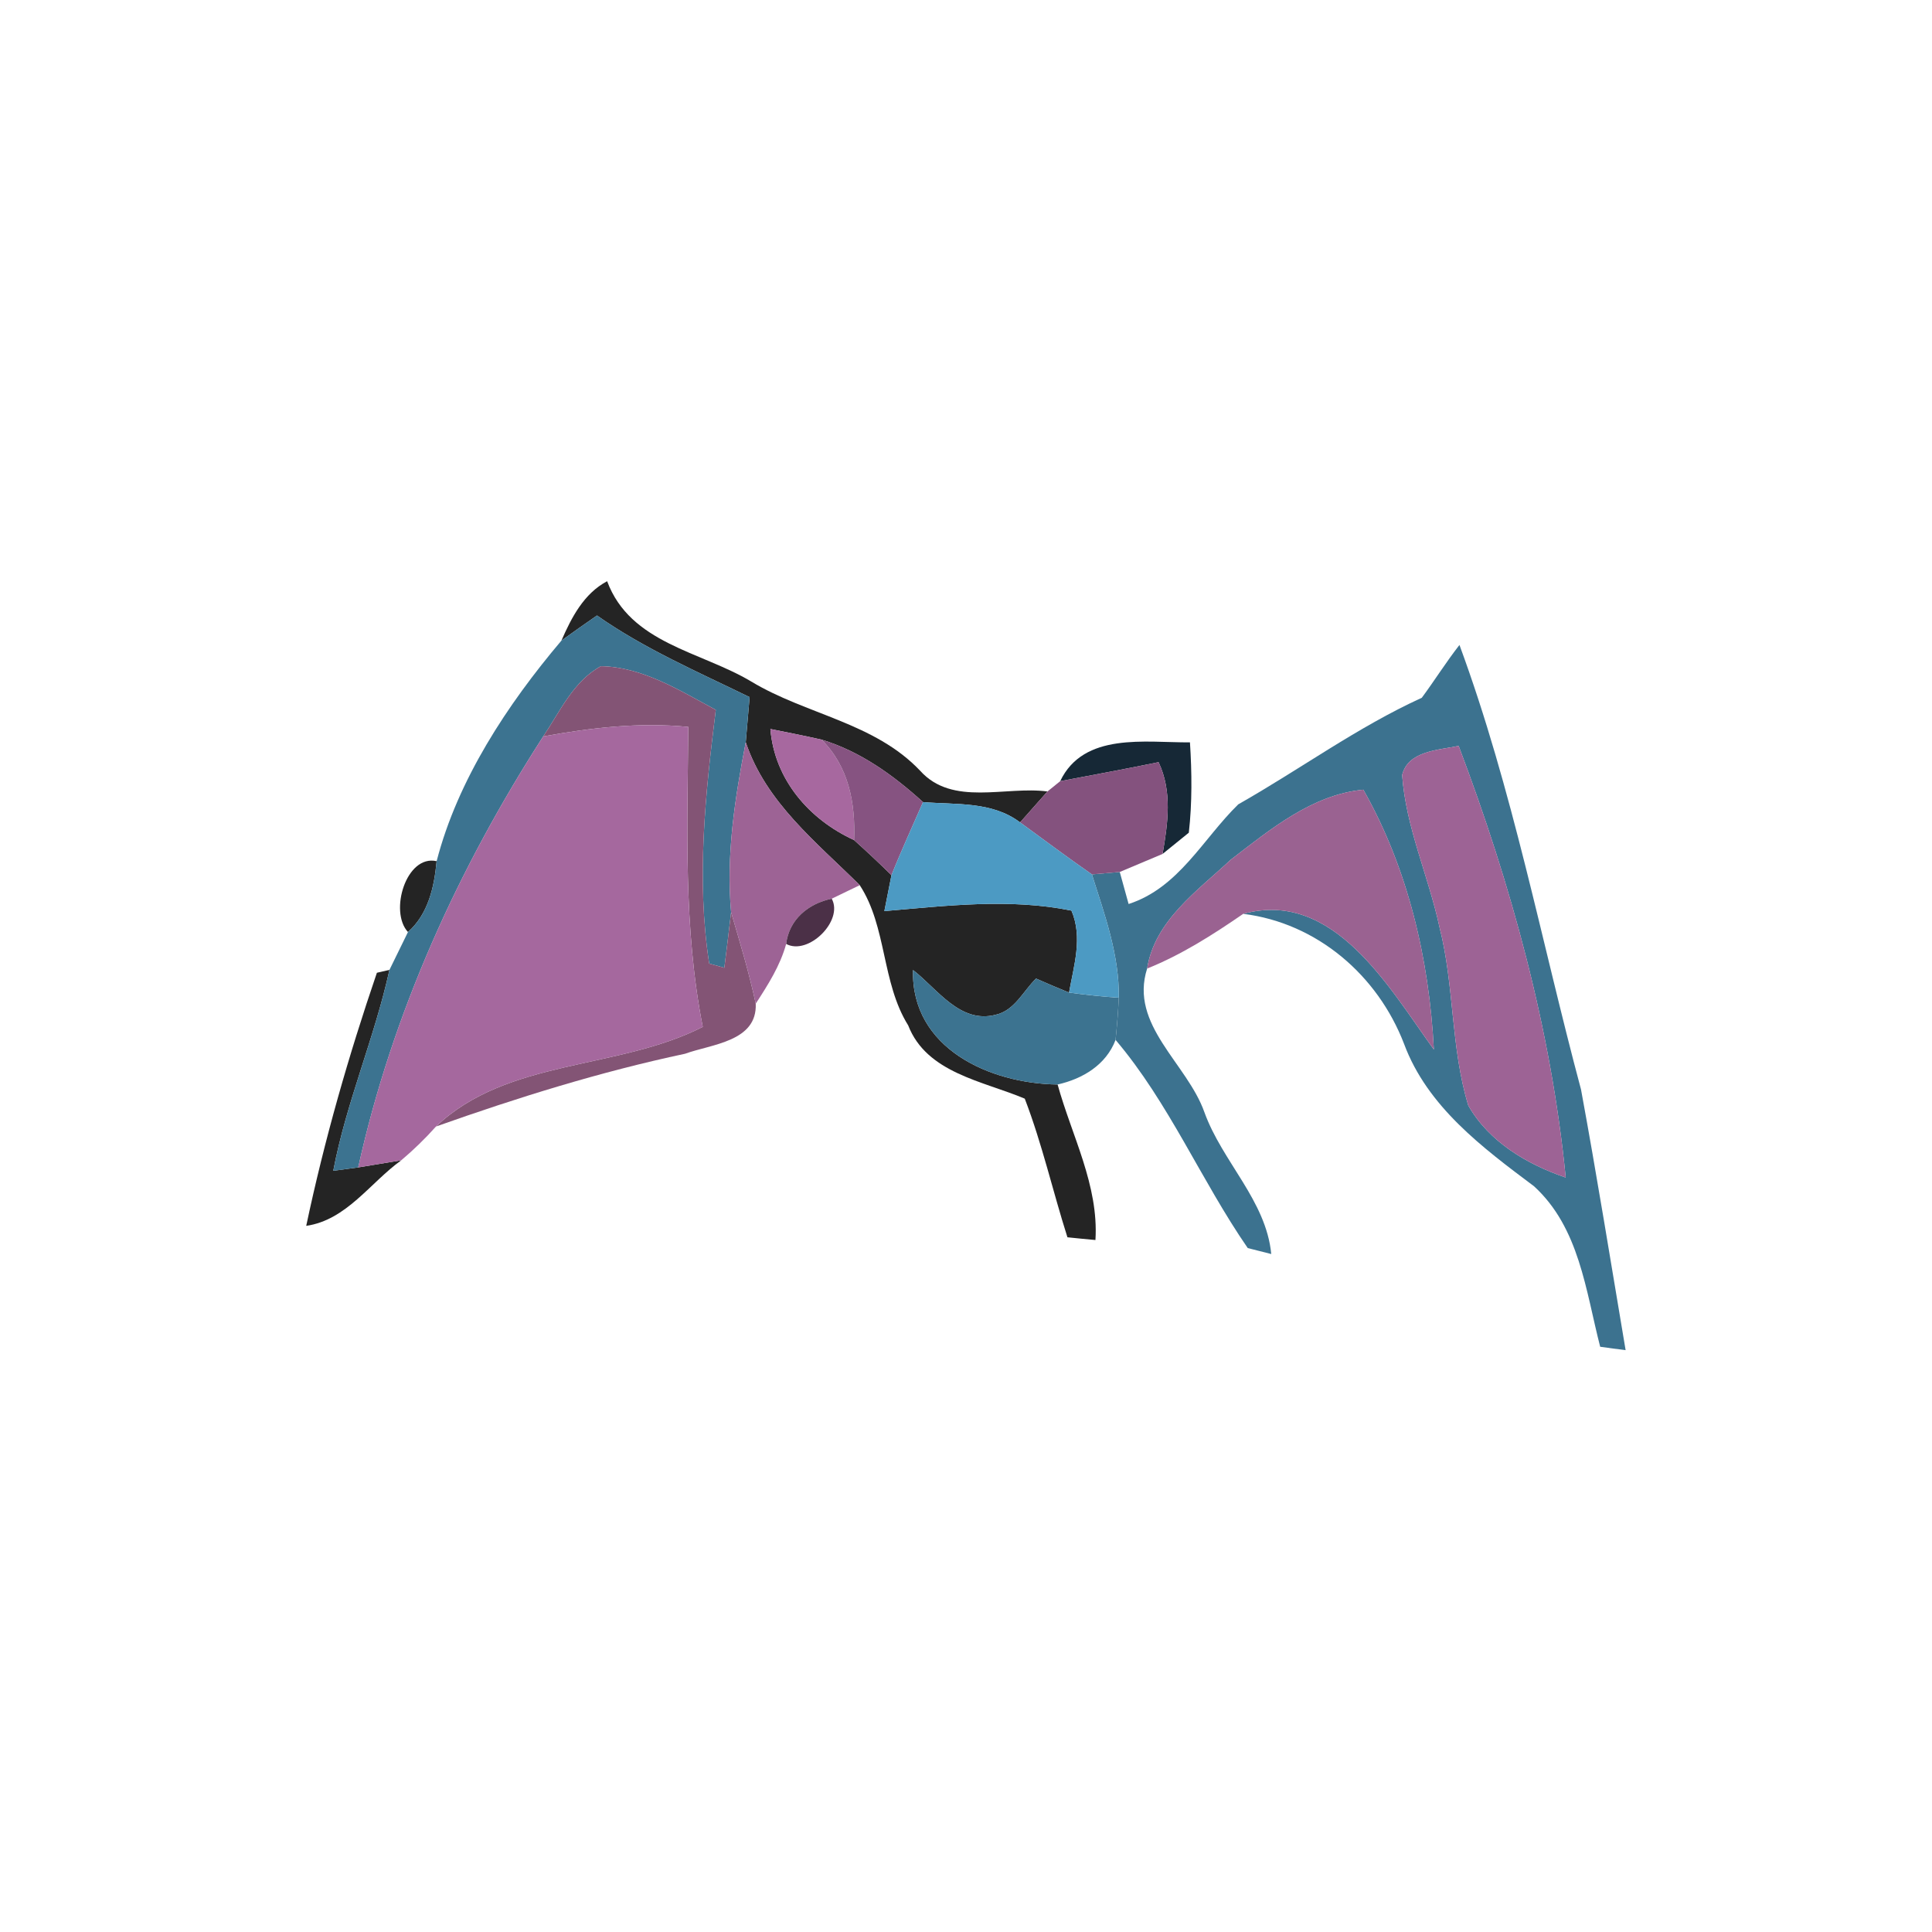 <?xml version="1.0" encoding="UTF-8" ?>
<!DOCTYPE svg PUBLIC "-//W3C//DTD SVG 1.1//EN" "http://www.w3.org/Graphics/SVG/1.1/DTD/svg11.dtd">
<svg width="120pt" height="120pt" viewBox="0 0 120 120" version="1.1" xmlns="http://www.w3.org/2000/svg">
<g id="#242424ff">
<path fill="#242424" opacity="1.00" d=" M 34.87 39.79 C 35.50 38.35 36.26 36.87 37.71 36.10 C 39.15 39.97 43.51 40.45 46.66 42.33 C 50.05 44.38 54.32 44.88 57.15 47.87 C 59.16 50.11 62.45 48.81 65.06 49.16 C 64.49 49.80 63.93 50.44 63.36 51.08 C 61.62 49.76 59.37 49.99 57.33 49.82 C 55.49 48.15 53.44 46.67 51.03 45.94 C 49.97 45.70 48.91 45.49 47.85 45.28 C 48.11 48.43 50.26 50.90 53.05 52.18 C 53.84 52.89 54.61 53.61 55.37 54.36 C 55.26 54.91 55.04 56.03 54.93 56.59 C 58.79 56.26 62.71 55.78 66.55 56.56 C 67.26 58.22 66.70 59.97 66.40 61.65 C 65.71 61.37 65.03 61.08 64.35 60.78 C 63.55 61.56 63.02 62.77 61.84 63.03 C 59.63 63.60 58.23 61.43 56.71 60.25 C 56.58 65.12 61.49 67.31 65.69 67.36 C 66.57 70.55 68.25 73.62 68.04 77.02 C 67.61 76.98 66.74 76.90 66.30 76.85 C 65.39 73.99 64.73 71.05 63.65 68.24 C 61.05 67.14 57.56 66.65 56.41 63.69 C 54.75 61.03 55.09 57.56 53.40 54.98 C 50.71 52.31 47.57 49.84 46.32 46.10 C 46.40 45.17 46.48 44.23 46.56 43.30 C 43.34 41.73 40.03 40.30 37.08 38.23 C 36.34 38.74 35.60 39.26 34.87 39.79 M 61.28 57.27 C 61.88 57.87 61.88 57.87 61.28 57.27 Z" />
<path fill="#242424" opacity="1.00" d=" M 25.34 57.89 C 24.16 56.62 25.23 53.06 27.12 53.49 C 26.97 55.10 26.60 56.77 25.34 57.89 Z" />
<path fill="#242424" opacity="1.00" d=" M 23.41 60.42 L 24.19 60.24 C 23.26 64.47 21.51 68.46 20.70 72.72 C 21.09 72.67 21.86 72.56 22.25 72.51 C 22.92 72.40 24.25 72.18 24.92 72.07 C 22.99 73.46 21.52 75.78 19.02 76.14 C 20.15 70.80 21.65 65.57 23.41 60.42 Z" />
</g>
<g id="#3c7390ff">
<path fill="#3c7390" opacity="1.00" d=" M 37.08 38.23 C 40.03 40.30 43.34 41.73 46.56 43.30 C 46.48 44.23 46.40 45.17 46.32 46.10 C 45.65 49.57 45.09 53.10 45.41 56.66 C 45.31 57.52 45.10 59.25 44.99 60.11 L 44.05 59.85 C 43.24 54.61 43.81 49.31 44.46 44.09 C 42.24 42.90 39.91 41.42 37.32 41.38 C 35.61 42.31 34.78 44.20 33.74 45.74 C 28.46 53.94 24.36 62.95 22.25 72.51 C 21.86 72.56 21.09 72.67 20.70 72.72 C 21.51 68.46 23.26 64.47 24.19 60.24 C 24.48 59.65 25.05 58.48 25.34 57.89 C 26.60 56.77 26.97 55.10 27.12 53.49 C 28.43 48.43 31.51 43.76 34.87 39.79 C 35.60 39.26 36.34 38.74 37.08 38.23 Z" />
<path fill="#3c7390" opacity="1.00" d=" M 56.71 60.25 C 58.23 61.43 59.63 63.60 61.84 63.03 C 63.02 62.77 63.55 61.56 64.35 60.78 C 65.03 61.08 65.71 61.37 66.40 61.65 C 67.43 61.79 68.46 61.90 69.49 61.97 C 69.45 62.85 69.38 63.72 69.29 64.59 C 68.70 66.14 67.25 67.01 65.69 67.36 C 61.49 67.31 56.58 65.12 56.71 60.25 Z" />
</g>
<g id="#3c728fff">
<path fill="#3c728f" opacity="1.00" d=" M 88.31 43.34 C 89.11 42.26 89.82 41.12 90.65 40.06 C 93.96 49.03 95.73 58.45 98.20 67.67 C 99.19 73.05 100.06 78.46 100.97 83.86 C 100.58 83.81 99.79 83.71 99.39 83.65 C 98.49 80.16 98.10 76.26 95.28 73.68 C 92.08 71.28 88.66 68.74 87.21 64.84 C 85.57 60.57 81.80 57.33 77.22 56.76 C 82.84 55.22 86.28 61.35 89.06 65.19 C 88.77 59.59 87.46 53.95 84.68 49.05 C 81.50 49.35 78.88 51.53 76.43 53.41 C 74.38 55.33 71.72 57.18 71.25 60.16 C 70.13 63.67 73.74 66.05 74.81 69.09 C 75.92 72.16 78.64 74.57 78.96 77.89 C 78.60 77.80 77.87 77.61 77.50 77.52 C 74.60 73.32 72.61 68.50 69.29 64.59 C 69.38 63.72 69.45 62.85 69.49 61.97 C 69.53 59.32 68.61 56.80 67.82 54.31 C 68.25 54.27 69.12 54.20 69.55 54.16 C 69.69 54.66 69.96 55.65 70.10 56.15 C 73.22 55.14 74.71 52.11 76.91 49.96 C 80.74 47.79 84.30 45.17 88.31 43.34 M 87.09 48.14 C 87.32 51.40 88.73 54.42 89.41 57.59 C 90.34 61.23 90.10 65.07 91.20 68.67 C 92.49 70.93 94.85 72.32 97.25 73.14 C 96.35 63.98 93.86 54.94 90.60 46.33 C 89.36 46.59 87.45 46.63 87.09 48.14 Z" />
</g>
<g id="#835475ff">
<path fill="#835475" opacity="1.00" d=" M 37.32 41.38 C 39.91 41.42 42.24 42.90 44.46 44.09 C 43.81 49.31 43.24 54.61 44.05 59.85 L 44.99 60.11 C 45.10 59.25 45.31 57.52 45.41 56.66 C 45.96 58.54 46.53 60.42 46.94 62.34 C 47.04 64.70 44.20 64.85 42.55 65.45 C 37.29 66.57 32.15 68.17 27.08 69.97 C 31.52 65.74 38.39 66.47 43.65 63.78 C 42.44 57.62 42.70 51.38 42.75 45.15 C 39.73 44.85 36.71 45.20 33.74 45.74 C 34.78 44.20 35.61 42.31 37.32 41.38 Z" />
</g>
<g id="#a5689eff">
<path fill="#a5689e" opacity="1.00" d=" M 33.74 45.74 C 36.71 45.20 39.73 44.85 42.75 45.15 C 42.70 51.38 42.44 57.62 43.65 63.78 C 38.39 66.47 31.52 65.74 27.08 69.97 C 26.41 70.72 25.69 71.42 24.92 72.07 C 24.25 72.18 22.92 72.40 22.25 72.51 C 24.36 62.95 28.46 53.94 33.74 45.74 Z" />
</g>
<g id="#a7689fff">
<path fill="#a7689f" opacity="1.00" d=" M 47.85 45.28 C 48.91 45.49 49.97 45.70 51.03 45.94 C 52.72 47.62 53.14 49.88 53.05 52.18 C 50.26 50.90 48.11 48.43 47.85 45.28 Z" />
</g>
<g id="#9d6395ff">
<path fill="#9d6395" opacity="1.00" d=" M 46.32 46.10 C 47.57 49.84 50.71 52.31 53.40 54.98 C 52.97 55.19 52.10 55.61 51.66 55.82 C 50.22 56.12 49.01 57.10 48.83 58.63 C 48.46 59.98 47.70 61.17 46.94 62.34 C 46.53 60.42 45.96 58.54 45.41 56.66 C 45.09 53.10 45.65 49.57 46.32 46.10 Z" />
<path fill="#9d6395" opacity="1.00" d=" M 87.09 48.14 C 87.45 46.63 89.36 46.59 90.60 46.33 C 93.86 54.94 96.35 63.98 97.25 73.14 C 94.85 72.32 92.49 70.93 91.20 68.67 C 90.10 65.07 90.34 61.23 89.41 57.59 C 88.73 54.42 87.32 51.40 87.09 48.14 Z" />
</g>
<g id="#865381ff">
<path fill="#865381" opacity="1.00" d=" M 51.03 45.94 C 53.44 46.67 55.49 48.15 57.33 49.82 C 56.67 51.34 55.98 52.83 55.37 54.36 C 54.61 53.61 53.84 52.89 53.05 52.18 C 53.14 49.88 52.72 47.62 51.03 45.94 Z" />
</g>
<g id="#162836ff">
<path fill="#162836" opacity="1.00" d=" M 65.85 48.52 C 67.31 45.46 71.14 46.13 73.91 46.11 C 74.03 47.98 74.05 49.86 73.84 51.72 C 73.43 52.05 72.62 52.71 72.21 53.04 C 72.54 51.14 72.82 49.15 71.96 47.34 C 69.93 47.76 67.89 48.13 65.85 48.52 Z" />
</g>
<g id="#84527eff">
<path fill="#84527e" opacity="1.00" d=" M 65.85 48.52 C 67.89 48.13 69.93 47.76 71.96 47.34 C 72.82 49.15 72.54 51.14 72.21 53.04 C 71.55 53.32 70.22 53.88 69.55 54.16 C 69.12 54.20 68.25 54.27 67.82 54.31 C 66.31 53.26 64.84 52.16 63.36 51.08 C 63.93 50.44 64.49 49.80 65.06 49.16 C 65.26 49.00 65.65 48.68 65.85 48.52 Z" />
</g>
<g id="#9a6291ff">
<path fill="#9a6291" opacity="1.00" d=" M 76.43 53.41 C 78.88 51.53 81.50 49.35 84.68 49.05 C 87.46 53.95 88.77 59.59 89.06 65.19 C 86.28 61.35 82.84 55.22 77.22 56.76 C 75.33 58.06 73.39 59.30 71.25 60.16 C 71.72 57.18 74.38 55.33 76.43 53.41 Z" />
</g>
<g id="#4c9ac3ff">
<path fill="#4c9ac3" opacity="1.00" d=" M 57.33 49.82 C 59.37 49.99 61.62 49.76 63.36 51.08 C 64.84 52.16 66.31 53.26 67.82 54.31 C 68.61 56.80 69.53 59.32 69.49 61.97 C 68.46 61.90 67.43 61.79 66.40 61.65 C 66.70 59.97 67.26 58.22 66.55 56.56 C 62.71 55.78 58.79 56.26 54.93 56.59 C 55.04 56.03 55.26 54.91 55.37 54.36 C 55.98 52.83 56.67 51.34 57.33 49.82 Z" />
</g>
<g id="#4b3047ff">
<path fill="#4b3047" opacity="1.00" d=" M 48.83 58.63 C 49.01 57.10 50.22 56.12 51.66 55.82 C 52.41 57.19 50.20 59.37 48.83 58.63 Z" />
</g>
<g id="#cecfddff">
<path fill="#cecfdd" opacity="1.00" d=" M 61.28 57.27 C 61.88 57.87 61.88 57.87 61.28 57.27 Z" />
</g>
</svg>
